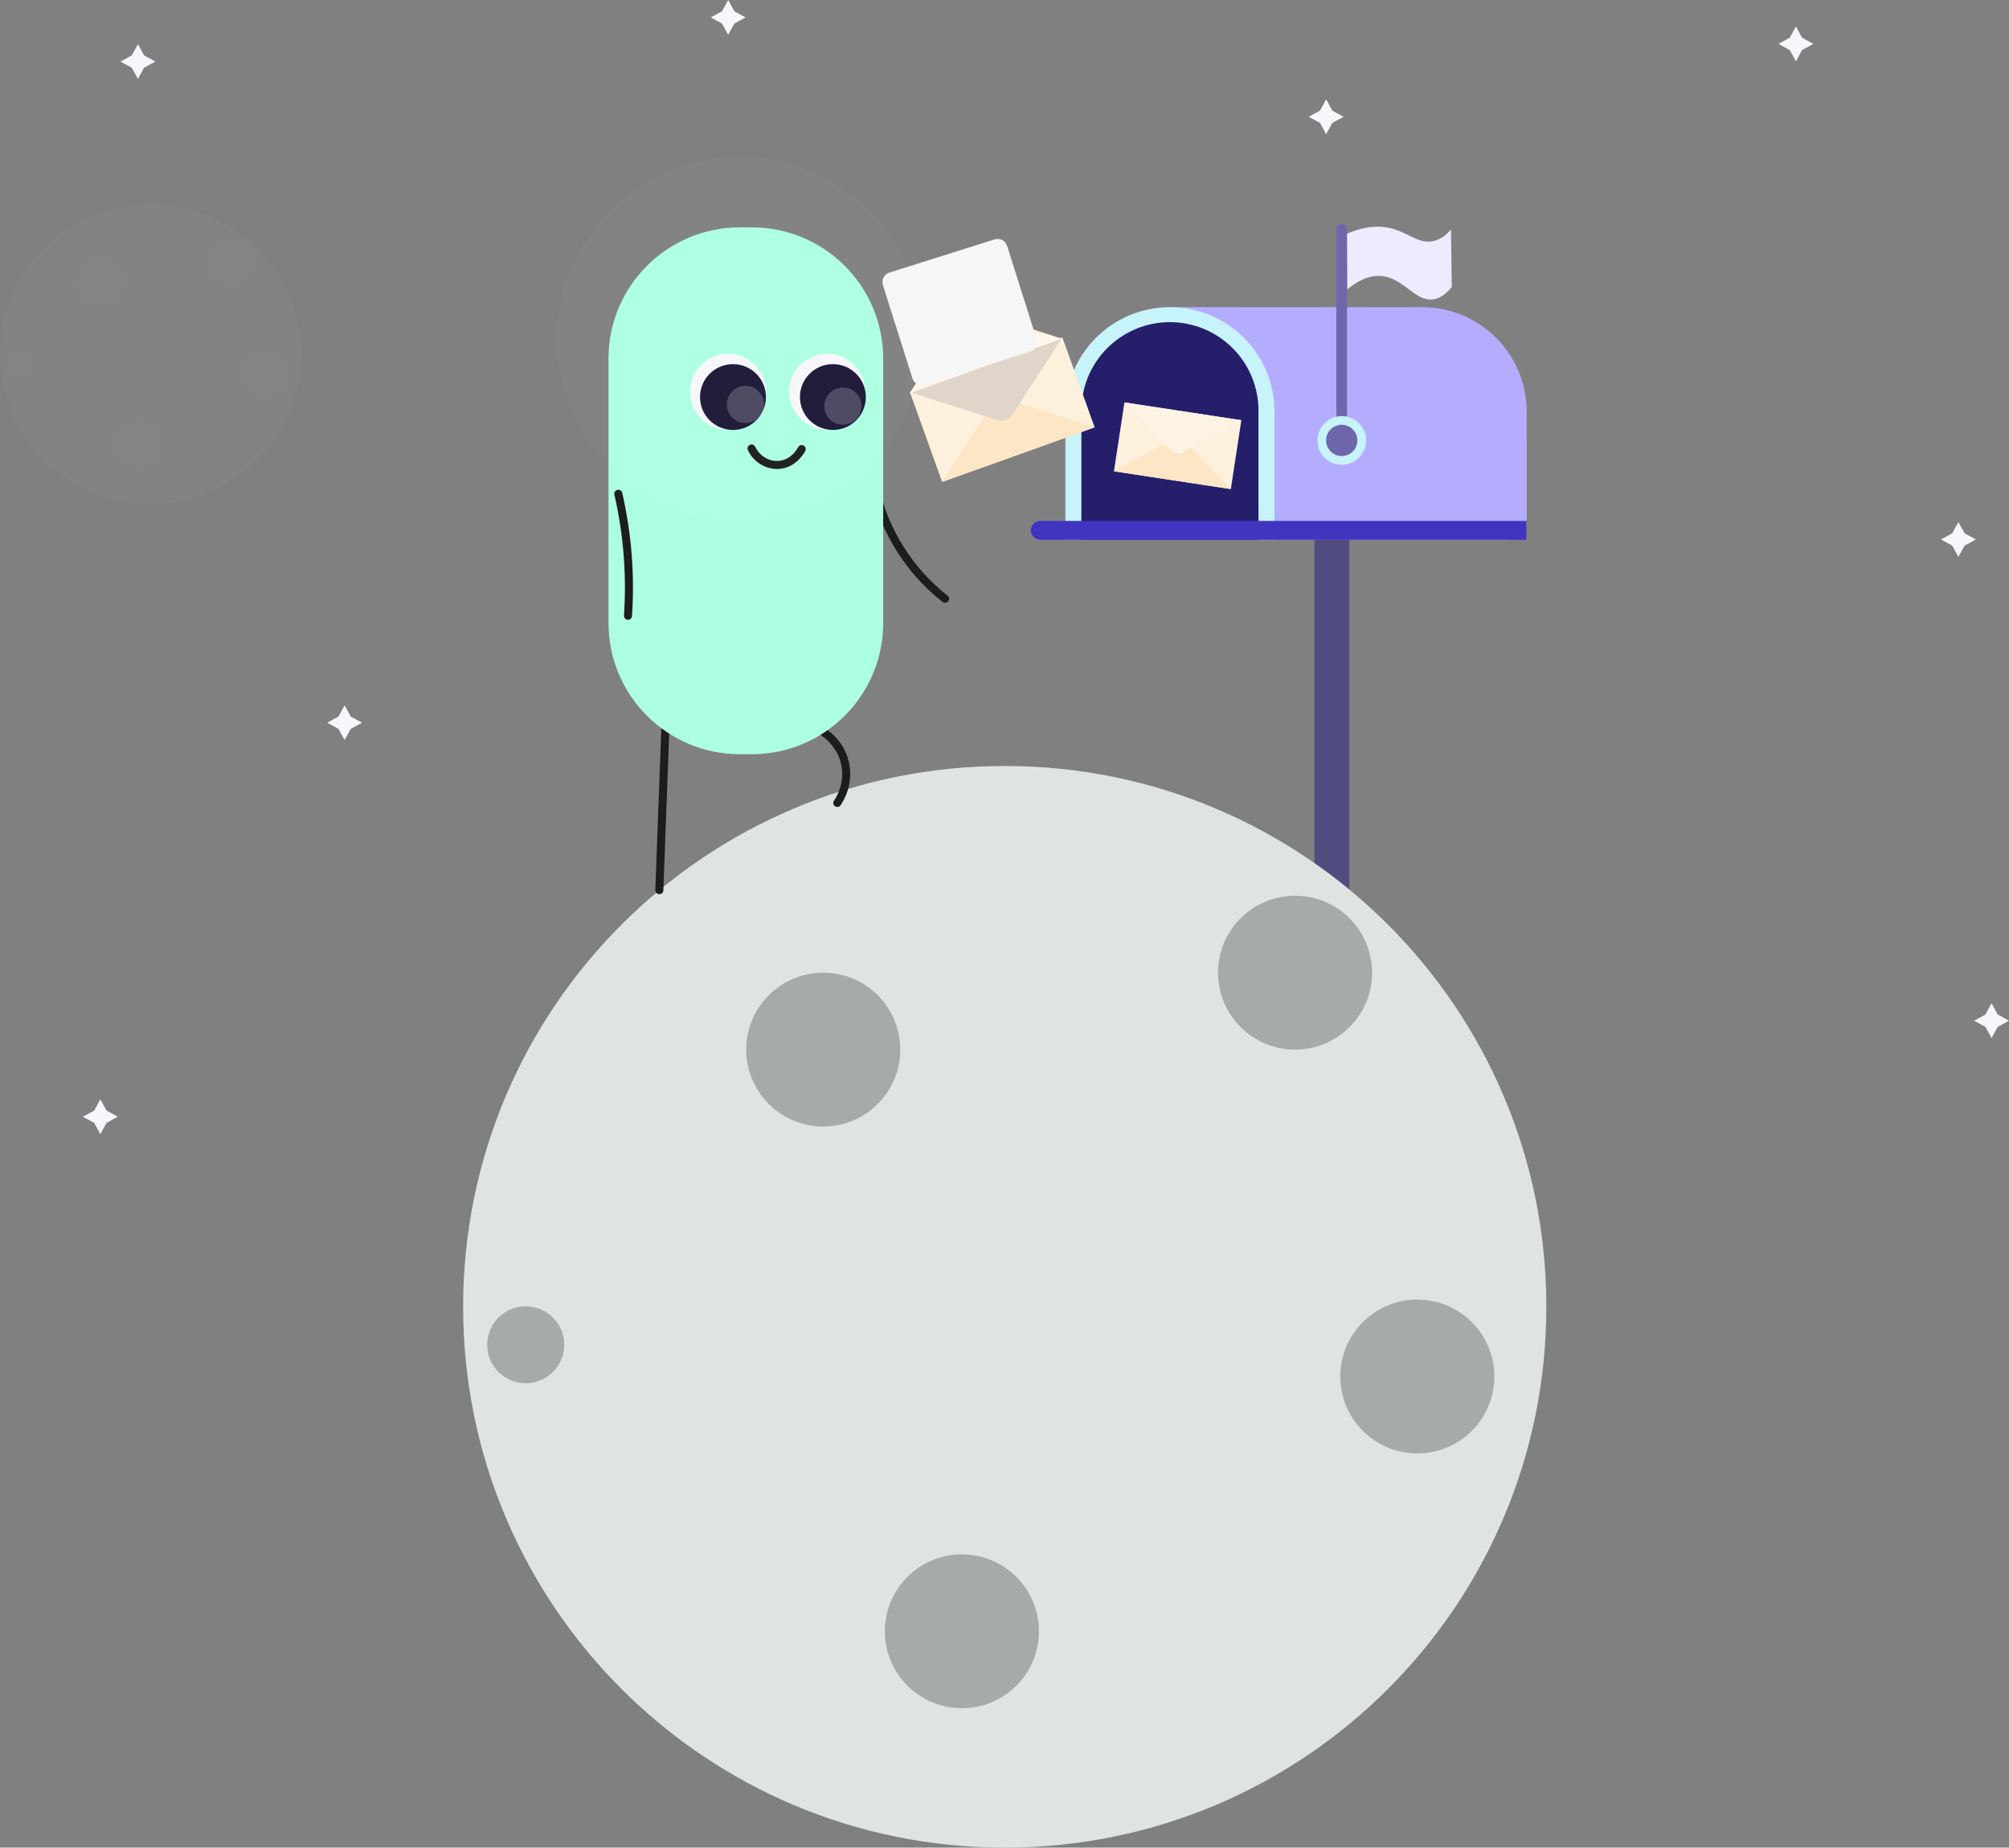 <svg width="212" height="195" viewBox="0 0 212 195" fill="none" xmlns="http://www.w3.org/2000/svg">
<rect x="0" y="0" width="212" height="195" fill="#808080" stroke="none"/>
<g clip-path="url(#clip0_2283_24316)">
<path fill-rule="evenodd" clip-rule="evenodd" d="M139.943 10.484L140.594 11.672L141.783 12.322L140.594 12.972L139.943 14.159L139.292 12.972L138.102 12.322L139.292 11.672L139.943 10.484Z" fill="#F7F6FB"/>
<path fill-rule="evenodd" clip-rule="evenodd" d="M189.515 2.796L190.166 3.984L191.356 4.634L190.166 5.283L189.515 6.471L188.864 5.283L187.675 4.634L188.864 3.984L189.515 2.796Z" fill="#F7F6FB"/>
<path fill-rule="evenodd" clip-rule="evenodd" d="M14.555 4.66L15.205 5.848L16.395 6.498L15.205 7.147L14.555 8.335L13.904 7.147L12.714 6.498L13.904 5.848L14.555 4.66Z" fill="#F7F6FB"/>
<path fill-rule="evenodd" clip-rule="evenodd" d="M36.366 74.436L37.017 75.624L38.207 76.274L37.017 76.924L36.366 78.111L35.715 76.924L34.526 76.274L35.715 75.624L36.366 74.436Z" fill="#F7F6FB"/>
<path fill-rule="evenodd" clip-rule="evenodd" d="M210.161 105.888L210.812 107.076L212.001 107.726L210.812 108.376L210.161 109.563L209.51 108.376L208.32 107.726L209.51 107.076L210.161 105.888Z" fill="#F7F6FB"/>
<path fill-rule="evenodd" clip-rule="evenodd" d="M206.661 55.099L207.312 56.287L208.502 56.937L207.312 57.587L206.661 58.774L206.011 57.587L204.821 56.937L206.011 56.287L206.661 55.099Z" fill="#F7F6FB"/>
<path fill-rule="evenodd" clip-rule="evenodd" d="M10.589 116.022L11.239 117.21L12.429 117.86L11.239 118.51L10.589 119.697L9.938 118.51L8.748 117.86L9.938 117.21L10.589 116.022Z" fill="#F7F6FB"/>
<path fill-rule="evenodd" clip-rule="evenodd" d="M155.923 51.954L156.573 53.142L157.763 53.792L156.573 54.442L155.923 55.629L155.272 54.442L154.082 53.792L155.272 53.142L155.923 51.954Z" fill="#F7F6FB"/>
<path fill-rule="evenodd" clip-rule="evenodd" d="M76.84 0L77.491 1.188L78.68 1.838L77.491 2.488L76.84 3.675L76.189 2.488L75 1.838L76.189 1.188L76.84 0Z" fill="#F7F6FB"/>
<path d="M140.544 95.56C140.301 95.56 140.061 95.512 139.837 95.419C139.613 95.327 139.41 95.191 139.239 95.02C139.067 94.849 138.931 94.645 138.839 94.421C138.746 94.198 138.698 93.958 138.698 93.716V56.962H142.39V93.713C142.39 93.956 142.343 94.196 142.25 94.42C142.158 94.644 142.022 94.847 141.85 95.019C141.679 95.191 141.475 95.326 141.251 95.419C141.027 95.512 140.786 95.56 140.544 95.56Z" fill="#514C80"/>
<path d="M150.067 32.416C152.994 32.416 155.801 33.578 157.871 35.644C159.94 37.711 161.103 40.514 161.103 43.437V54.479C161.103 54.805 161.039 55.129 160.914 55.43C160.789 55.731 160.606 56.005 160.375 56.236C160.144 56.467 159.87 56.65 159.568 56.775C159.266 56.9 158.943 56.964 158.616 56.964H123.458V32.416H150.067Z" fill="#B4ADFF"/>
<path d="M161.103 46.564V54.485C161.103 54.811 161.039 55.134 160.914 55.436C160.789 55.737 160.606 56.011 160.375 56.242C160.144 56.473 159.87 56.656 159.568 56.781C159.266 56.905 158.943 56.97 158.616 56.97H123.458V46.57L161.103 46.564Z" fill="#B4ADFF"/>
<path d="M134.494 56.964H112.423V43.437C112.423 40.514 113.586 37.711 115.655 35.644C117.725 33.578 120.532 32.416 123.458 32.416C126.385 32.416 129.192 33.578 131.261 35.644C133.331 37.711 134.494 40.514 134.494 43.437V56.964Z" fill="#C7F3FA"/>
<path d="M132.801 56.962V43.437C132.815 42.203 132.583 40.978 132.12 39.834C131.657 38.69 130.971 37.649 130.102 36.771C129.233 35.894 128.198 35.197 127.058 34.721C125.917 34.246 124.693 34.001 123.458 34.001C122.222 34.001 120.998 34.246 119.858 34.721C118.717 35.197 117.683 35.894 116.814 36.771C115.945 37.649 115.259 38.69 114.795 39.834C114.332 40.978 114.1 42.203 114.114 43.437V56.962H132.801Z" fill="#251E6B"/>
<path d="M109.804 54.981H161.054C161.062 55.643 161.071 56.305 161.08 56.967H158.616H109.804C109.671 56.972 109.537 56.95 109.413 56.902C109.288 56.854 109.174 56.781 109.078 56.688C108.982 56.596 108.905 56.485 108.853 56.362C108.801 56.239 108.774 56.107 108.774 55.973C108.774 55.84 108.801 55.708 108.853 55.585C108.905 55.462 108.982 55.35 109.078 55.258C109.174 55.165 109.288 55.093 109.413 55.045C109.537 54.997 109.671 54.974 109.804 54.979V54.981Z" fill="#4135BF"/>
<path d="M141.018 46.478H142.145V24.205C142.145 24.056 142.086 23.913 141.98 23.807C141.874 23.702 141.731 23.642 141.582 23.642C141.432 23.642 141.289 23.702 141.183 23.807C141.078 23.913 141.018 24.056 141.018 24.205V46.478Z" fill="#6E67AD"/>
<path d="M141.586 43.915C142.095 43.914 142.593 44.063 143.017 44.345C143.441 44.626 143.771 45.027 143.967 45.496C144.162 45.966 144.214 46.482 144.115 46.981C144.017 47.48 143.772 47.938 143.413 48.298C143.053 48.657 142.595 48.903 142.096 49.002C141.597 49.102 141.08 49.051 140.609 48.857C140.139 48.663 139.737 48.334 139.454 47.911C139.171 47.489 139.02 46.992 139.02 46.483C139.02 45.803 139.29 45.151 139.771 44.669C140.253 44.188 140.905 43.916 141.586 43.915Z" fill="#C7F3FA"/>
<path d="M141.586 44.833C141.913 44.833 142.232 44.929 142.504 45.111C142.776 45.292 142.987 45.55 143.112 45.851C143.237 46.152 143.27 46.484 143.206 46.804C143.143 47.124 142.985 47.418 142.754 47.649C142.523 47.879 142.229 48.036 141.909 48.1C141.588 48.164 141.256 48.131 140.954 48.006C140.653 47.881 140.395 47.67 140.213 47.399C140.032 47.127 139.935 46.809 139.935 46.482C139.935 46.266 139.978 46.051 140.061 45.851C140.144 45.651 140.265 45.469 140.419 45.316C140.572 45.163 140.754 45.041 140.954 44.958C141.155 44.875 141.37 44.833 141.586 44.833Z" fill="#6E67AD"/>
<path d="M142.15 24.666C144.133 23.796 145.59 23.851 146.524 24.036C148.569 24.447 149.636 25.807 151.269 25.441C152.155 25.242 152.768 24.631 153.114 24.212C153.144 26.231 153.173 28.25 153.203 30.269C152.846 30.735 152.195 31.445 151.269 31.586C149.296 31.885 148.148 29.308 145.733 29.129C144.966 29.072 143.758 29.234 142.177 30.537C142.167 28.583 142.158 26.627 142.15 24.666Z" fill="#ECEBFF"/>
<path d="M99.418 50.858L115.512 45.093L112.107 35.61L96.012 41.374L99.418 50.858Z" fill="#FDF0DC"/>
<path d="M99.399 50.874L105.237 41.841L115.493 45.109L99.399 50.874Z" fill="#FCE6C5"/>
<path d="M112.092 35.626L106.815 43.79C106.654 44.039 106.415 44.229 106.135 44.329C105.856 44.429 105.551 44.434 105.268 44.343L95.995 41.391L112.092 35.626Z" fill="#DFD6C9"/>
<path d="M112.068 35.746L102.798 32.793C102.515 32.703 102.21 32.708 101.93 32.808C101.651 32.908 101.412 33.098 101.251 33.347L95.974 41.512L112.068 35.746Z" fill="#FEF6EA"/>
<path d="M117.548 49.74L129.885 51.617L130.994 44.348L118.656 42.472L117.548 49.74Z" fill="#FDF0DC"/>
<path d="M117.54 49.742L124.427 45.966L129.877 51.618L117.54 49.742Z" fill="#FCE6C5"/>
<path d="M130.987 44.349L124.762 47.763C124.572 47.867 124.353 47.905 124.138 47.873C123.924 47.84 123.726 47.738 123.576 47.582L118.65 42.473L130.987 44.349Z" fill="#FDF3E3"/>
<path d="M104.958 25.266L93.855 28.768C93.302 28.942 92.995 29.532 93.169 30.084L96.28 39.922C96.455 40.475 97.045 40.781 97.598 40.607L108.701 37.105C109.254 36.931 109.561 36.341 109.387 35.789L106.276 25.951C106.101 25.398 105.511 25.092 104.958 25.266Z" fill="#F6F6F6"/>
<path d="M106.026 195C137.591 195 163.18 169.445 163.18 137.921C163.18 106.397 137.591 80.842 106.026 80.842C74.461 80.842 48.872 106.397 48.872 137.921C48.872 169.445 74.461 195 106.026 195Z" fill="#DDE4E2"/>
<path d="M88.355 85.168C88.278 85.168 88.202 85.147 88.136 85.107C88.07 85.067 88.016 85.01 87.98 84.941C87.944 84.873 87.927 84.796 87.931 84.719C87.936 84.642 87.962 84.568 88.005 84.504C88.291 84.088 89.19 82.58 88.758 80.642C88.291 78.567 86.623 77.566 86.292 77.387C86.197 77.331 86.127 77.24 86.098 77.134C86.068 77.028 86.081 76.915 86.134 76.818C86.187 76.722 86.275 76.649 86.38 76.616C86.485 76.583 86.599 76.593 86.698 76.642C87.241 76.938 89.056 78.085 89.586 80.458C90.093 82.729 89.04 84.496 88.705 84.984C88.666 85.041 88.614 85.087 88.553 85.12C88.492 85.152 88.424 85.168 88.355 85.168Z" fill="#1D1D1B"/>
<path d="M69.576 94.371H69.561C69.449 94.366 69.343 94.317 69.266 94.235C69.189 94.153 69.148 94.044 69.152 93.931C69.159 93.749 69.268 90.786 69.385 87.641C69.479 85.126 69.757 77.689 69.851 75.177C69.854 75.121 69.867 75.066 69.89 75.016C69.913 74.965 69.946 74.92 69.987 74.882C70.028 74.844 70.076 74.814 70.129 74.795C70.181 74.776 70.237 74.767 70.292 74.769C70.348 74.771 70.403 74.784 70.454 74.808C70.504 74.831 70.55 74.864 70.588 74.905C70.626 74.946 70.655 74.994 70.674 75.046C70.694 75.098 70.703 75.154 70.701 75.209C70.605 77.723 70.327 85.159 70.234 87.674C70.117 90.819 70.007 93.782 70.001 93.964C69.996 94.073 69.949 94.177 69.87 94.252C69.791 94.328 69.686 94.37 69.576 94.371Z" fill="#1D1D1B"/>
<path d="M99.734 63.626C99.639 63.626 99.547 63.594 99.472 63.535C95.639 60.526 92.963 56.288 91.896 51.537C91.883 51.482 91.88 51.425 91.889 51.369C91.897 51.313 91.917 51.26 91.947 51.212C91.977 51.163 92.016 51.122 92.062 51.089C92.108 51.056 92.16 51.033 92.215 51.02C92.27 51.008 92.327 51.007 92.383 51.017C92.439 51.026 92.492 51.047 92.539 51.078C92.587 51.109 92.628 51.149 92.659 51.196C92.691 51.242 92.713 51.295 92.725 51.35C93.75 55.91 96.318 59.976 99.997 62.864C100.067 62.919 100.117 62.993 100.142 63.078C100.167 63.163 100.165 63.253 100.136 63.336C100.106 63.42 100.052 63.492 99.98 63.543C99.908 63.594 99.822 63.621 99.734 63.621V63.626Z" fill="#1D1D1B"/>
<path d="M79.329 23.995H78.081C70.421 23.995 64.212 30.197 64.212 37.847V65.749C64.212 73.399 70.421 79.601 78.081 79.601H79.329C86.99 79.601 93.199 73.399 93.199 65.749V37.847C93.199 30.197 86.99 23.995 79.329 23.995Z" fill="#ADFFE2"/>
<path d="M81.989 49.499C81.341 49.49 80.709 49.297 80.166 48.944C79.624 48.592 79.191 48.093 78.92 47.505C78.875 47.404 78.871 47.289 78.91 47.186C78.948 47.082 79.026 46.998 79.126 46.95C79.225 46.903 79.34 46.896 79.445 46.931C79.549 46.967 79.636 47.042 79.686 47.14C80.165 48.145 81.186 48.747 82.23 48.639C83.557 48.501 84.181 47.272 84.213 47.22C84.237 47.168 84.271 47.121 84.313 47.083C84.355 47.045 84.404 47.015 84.457 46.996C84.511 46.977 84.568 46.969 84.625 46.972C84.682 46.976 84.737 46.99 84.788 47.016C84.839 47.041 84.885 47.076 84.922 47.119C84.959 47.162 84.987 47.212 85.004 47.266C85.021 47.321 85.028 47.378 85.022 47.434C85.017 47.491 85.001 47.546 84.974 47.596C84.939 47.665 84.111 49.297 82.324 49.482C82.213 49.494 82.101 49.499 81.989 49.499Z" fill="#1D1D1B"/>
<path d="M66.27 65.414H66.241C66.129 65.406 66.024 65.355 65.95 65.27C65.876 65.186 65.838 65.075 65.846 64.963C66.134 60.68 65.792 56.379 64.831 52.195C64.81 52.087 64.832 51.975 64.892 51.884C64.953 51.792 65.046 51.727 65.153 51.702C65.26 51.678 65.373 51.695 65.467 51.752C65.561 51.808 65.629 51.899 65.658 52.005C66.638 56.269 66.987 60.654 66.693 65.019C66.686 65.126 66.638 65.226 66.56 65.3C66.481 65.373 66.378 65.414 66.27 65.414Z" fill="#1D1D1B"/>
<path d="M87.284 45.344C89.497 45.344 91.29 43.553 91.29 41.344C91.29 39.135 89.497 37.344 87.284 37.344C85.072 37.344 83.279 39.135 83.279 41.344C83.279 43.553 85.072 45.344 87.284 45.344Z" fill="#F7F6FB"/>
<path d="M87.891 45.377C89.811 45.377 91.368 43.822 91.368 41.904C91.368 39.986 89.811 38.432 87.891 38.432C85.971 38.432 84.414 39.986 84.414 41.904C84.414 43.822 85.971 45.377 87.891 45.377Z" fill="#1C1836"/>
<g opacity="0.45">
<path opacity="0.45" d="M88.951 44.826C90.037 44.826 90.917 43.947 90.917 42.863C90.917 41.779 90.037 40.9 88.951 40.9C87.866 40.9 86.986 41.779 86.986 42.863C86.986 43.947 87.866 44.826 88.951 44.826Z" fill="white"/>
</g>
<path d="M76.828 45.344C79.04 45.344 80.833 43.553 80.833 41.344C80.833 39.135 79.04 37.344 76.828 37.344C74.616 37.344 72.822 39.135 72.822 41.344C72.822 43.553 74.616 45.344 76.828 45.344Z" fill="#F7F6FB"/>
<path d="M77.347 45.377C79.267 45.377 80.824 43.822 80.824 41.904C80.824 39.986 79.267 38.432 77.347 38.432C75.426 38.432 73.87 39.986 73.87 41.904C73.87 43.822 75.426 45.377 77.347 45.377Z" fill="#1C1836"/>
<g opacity="0.45">
<path opacity="0.45" d="M78.669 44.65C79.755 44.65 80.635 43.771 80.635 42.687C80.635 41.603 79.755 40.724 78.669 40.724C77.584 40.724 76.704 41.603 76.704 42.687C76.704 43.771 77.584 44.65 78.669 44.65Z" fill="white"/>
</g>
<g opacity="0.15">
<path opacity="0.15" d="M78.033 54.981C88.662 54.981 97.278 46.376 97.278 35.761C97.278 25.145 88.662 16.54 78.033 16.54C67.403 16.54 58.787 25.145 58.787 35.761C58.787 46.376 67.403 54.981 78.033 54.981Z" fill="#F6F6F6"/>
</g>
<path d="M55.477 145.988C57.721 145.988 59.54 144.171 59.54 141.929C59.54 139.688 57.721 137.871 55.477 137.871C53.232 137.871 51.413 139.688 51.413 141.929C51.413 144.171 53.232 145.988 55.477 145.988Z" fill="#A6ABAA"/>
<path d="M86.874 118.895C91.363 118.895 95.002 115.26 95.002 110.777C95.002 106.293 91.363 102.659 86.874 102.659C82.385 102.659 78.745 106.293 78.745 110.777C78.745 115.26 82.385 118.895 86.874 118.895Z" fill="#A6ABAA"/>
<path d="M136.661 110.777C141.15 110.777 144.789 107.142 144.789 102.659C144.789 98.175 141.15 94.541 136.661 94.541C132.171 94.541 128.532 98.175 128.532 102.659C128.532 107.142 132.171 110.777 136.661 110.777Z" fill="#A6ABAA"/>
<path d="M149.565 153.396C154.054 153.396 157.693 149.762 157.693 145.278C157.693 140.795 154.054 137.16 149.565 137.16C145.075 137.16 141.436 140.795 141.436 145.278C141.436 149.762 145.075 153.396 149.565 153.396Z" fill="#A6ABAA"/>
<path d="M101.505 180.286C105.995 180.286 109.634 176.652 109.634 172.168C109.634 167.685 105.995 164.05 101.505 164.05C97.016 164.05 93.376 167.685 93.376 172.168C93.376 176.652 97.016 180.286 101.505 180.286Z" fill="#A6ABAA"/>
<g opacity="0.18">
<path opacity="0.18" d="M15.863 53.234C24.624 53.234 31.726 46.141 31.726 37.392C31.726 28.642 24.624 21.549 15.863 21.549C7.102 21.549 0 28.642 0 37.392C0 46.141 7.102 53.234 15.863 53.234Z" fill="#DDE4E2"/>
</g>
<g opacity="0.18">
<path opacity="0.18" d="M1.833 39.632C2.456 39.632 2.961 39.127 2.961 38.505C2.961 37.883 2.456 37.379 1.833 37.379C1.211 37.379 0.706 37.883 0.706 38.505C0.706 39.127 1.211 39.632 1.833 39.632Z" fill="#A6ABAA"/>
</g>
<g opacity="0.18">
<path opacity="0.18" d="M10.547 32.111C11.793 32.111 12.802 31.102 12.802 29.858C12.802 28.614 11.793 27.605 10.547 27.605C9.301 27.605 8.291 28.614 8.291 29.858C8.291 31.102 9.301 32.111 10.547 32.111Z" fill="#A6ABAA"/>
</g>
<g opacity="0.18">
<path opacity="0.18" d="M24.366 29.858C25.612 29.858 26.622 28.85 26.622 27.605C26.622 26.361 25.612 25.352 24.366 25.352C23.12 25.352 22.11 26.361 22.11 27.605C22.11 28.85 23.12 29.858 24.366 29.858Z" fill="#A6ABAA"/>
</g>
<g opacity="0.18">
<path opacity="0.18" d="M27.947 41.686C29.193 41.686 30.203 40.678 30.203 39.434C30.203 38.189 29.193 37.181 27.947 37.181C26.701 37.181 25.691 38.189 25.691 39.434C25.691 40.678 26.701 41.686 27.947 41.686Z" fill="#A6ABAA"/>
</g>
<g opacity="0.18">
<path opacity="0.18" d="M14.608 49.15C15.854 49.15 16.864 48.141 16.864 46.897C16.864 45.653 15.854 44.644 14.608 44.644C13.362 44.644 12.352 45.653 12.352 46.897C12.352 48.141 13.362 49.15 14.608 49.15Z" fill="#A6ABAA"/>
</g>
</g>
<defs>
<clipPath id="clip0_2283_24316">
<rect width="212" height="195" fill="white"/>
</clipPath>
</defs>
</svg>